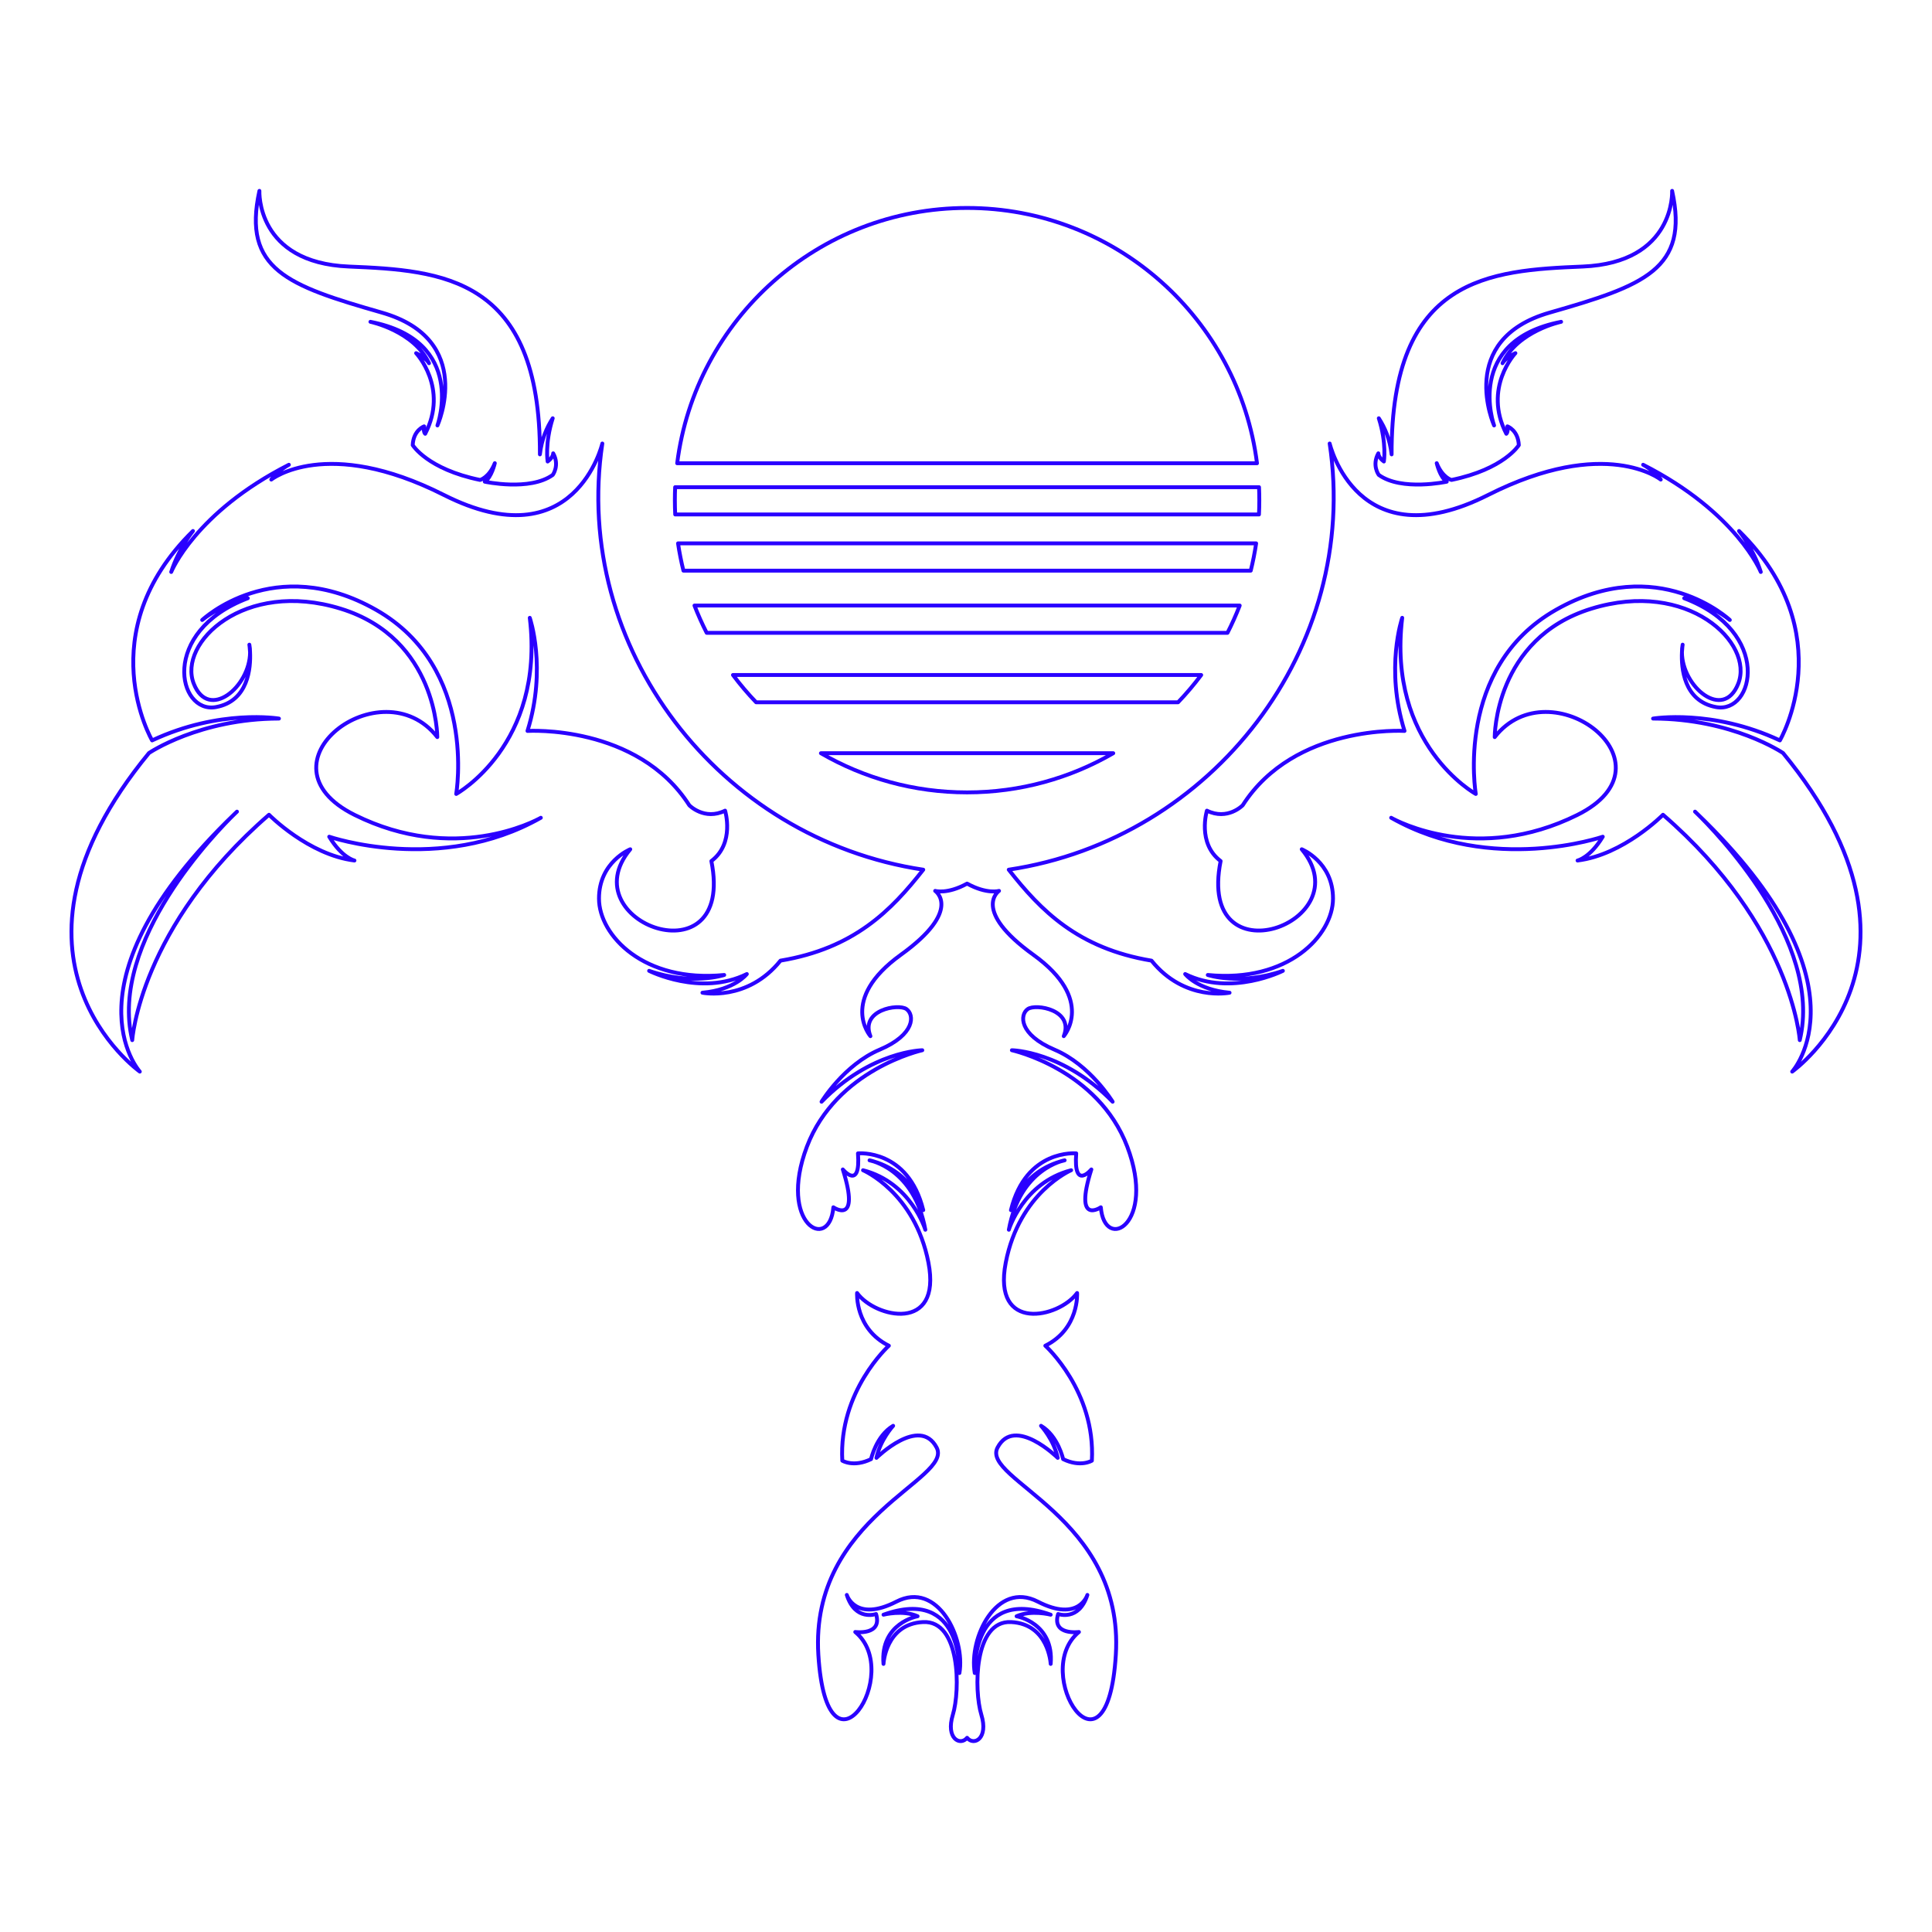 <?xml version="1.0" encoding="UTF-8" standalone="no"?><!DOCTYPE svg PUBLIC
"-//W3C//DTD SVG 1.1//EN"
"http://www.w3.org/Graphics/SVG/1.1/DTD/svg11.dtd"><svg width="100%"
height="100%" viewBox="0 0 500 500" version="1.1"
xmlns="http://www.w3.org/2000/svg" xmlns:xlink="http://www.w3.org/1999/xlink"
xml:space="preserve" xmlns:serif="http://www.serif.com/"
style=" 
fill-rule:evenodd;clip-rule:evenodd;stroke-linejoin:round;stroke-miterlimit:1.414;
stroke:#2a00ff; fill-opacity: 0;
"><g
id="alaf">
<path d="M288.111,194.932c-11.13,6.448 -24.051,10.14
-37.829,10.14c-13.777,0 -26.699,-3.692
-37.829,-10.14l75.658,0Zm22.761,-20.244c-1.851,2.475 -3.851,4.833
-5.986,7.06l-109.208,0c-2.135,-2.227 -4.134,-4.585
-5.986,-7.06l121.18,0Zm9.964,-17.974c-0.935,2.416 -1.991,4.772
-3.161,7.061l-134.786,0c-1.169,-2.289 -2.225,-4.645
-3.161,-7.061l141.108,0Zm4.252,-16.094c-0.355,2.392 -0.822,4.747
-1.396,7.061l-146.82,0c-0.574,-2.314 -1.041,-4.669
-1.396,-7.061l149.612,0Zm0.748,-14.538c0.049,1.115 0.073,2.236
0.073,3.363c0,1.24 -0.029,2.473 -0.089,3.698l-151.076,0c-0.059,-1.225
-0.089,-2.458 -0.089,-3.698c0,-1.127 0.024,-2.248
0.073,-3.363l151.108,0Zm-150.582,-6.189c4.701,-37.238 36.524,-66.075
75.028,-66.075c38.505,0 70.327,28.837 75.029,66.075l-150.057,0Z"
/><g>

<!-- color adjusted .. kand 108 -->

<path d="M60.767,210.592c-45.494,43.755 -24.585,66.74
-24.585,66.74c0,0 -41.331,-29.312 2.367,-82.446c0,0 13.059,-8.883
33.64,-8.92c0,0 -15.273,-2.575 -32.821,5.653c0,0 -16.254,-27.849
10.569,-54.197c0,0 -3.706,4.513 -5.627,10.605c0,0 6.178,-15.408
30.451,-27.746c0,0 -2.809,1.455 -4.556,3.832c0,0 14.261,-11.382
44.682,3.987c33.894,17.123 40.996,-13.317 40.996,-13.317c-7.92,52.81
30.247,102.373 83.056,110.292c-8.32,10.609 -17.888,20.355
-36.947,23.539c-8.591,10.678 -20.201,8.301 -20.201,8.301c8.374,-0.756
11.491,-4.834 11.491,-4.834c-11.985,5.912 -25.291,-0.828
-25.291,-0.828c11.11,3.869 19.434,1.07 19.434,1.07c-20.784,2.054 -32.385,-10.235
-32.406,-19.752c-0.02,-9.517 8.092,-12.78 8.092,-12.78c-15.704,18.924
27.285,34.526 20.992,3.048l0,0c6.128,-4.612 3.551,-13.041
3.551,-13.041c-5.359,2.637 -9.261,-1.389 -9.261,-1.389l0,0c-13.46,-21.019
-41.881,-19.243 -41.881,-19.243c5.094,-16.312 0.596,-29.274
0.596,-29.274c3.952,32.91 -19.04,45.583 -19.04,45.583c0,0 5.616,-32.675
-20.751,-47.652c-26.367,-14.977 -44.994,2.63 -44.994,2.63c5.275,-4.244
11.806,-5.63 11.806,-5.63c-22.875,8.706 -18.144,29.965
-8.262,28.174c8.441,-1.529 9.032,-10.213 8.848,-14.181c0.001,-0.662
-0.058,-1.324 -0.183,-1.977c0,0 0.127,0.77 0.183,1.977c-0.008,8.899
-10.723,17.895 -14.572,8.111c-4.136,-10.512 12.986,-27.123
38.041,-19.393c25.055,7.73 24.987,33.229 24.987,33.229c-14.441,-18.497
-48.012,6.948 -21.346,20.163c25.762,12.768 46.678,1.532
48.067,0.755l0.074,-0.042c0,0 -0.025,0.015 -0.074,0.042c-26.024,14.737
-54.688,4.86 -54.688,4.86c3.326,5.483 6.528,6.163 6.528,6.163c-11.894,-1.465
-22.114,-11.843 -22.114,-11.843c-33.481,29.005 -35.395,58.327
-35.395,58.327c-6.144,-25.587 22.162,-54.334 26.544,-58.596c0.187,-0.18
0.375,-0.36 0.563,-0.54c0,0 -0.198,0.185 -0.563,0.54Z"
/>

<path d="M439.233,210.592c45.494,43.755 24.585,66.74
24.585,66.74c0,0 41.331,-29.312 -2.367,-82.446c0,0 -13.059,-8.883
-33.64,-8.92c0,0 15.273,-2.575 32.821,5.653c0,0 16.254,-27.849
-10.569,-54.197c0,0 3.706,4.513 5.627,10.605c0,0 -6.178,-15.408
-30.451,-27.746c0,0 2.809,1.455 4.556,3.832c0,0 -14.261,-11.382
-44.682,3.987c-33.894,17.123 -40.996,-13.317 -40.996,-13.317c7.92,52.81
-30.247,102.373 -83.056,110.292c8.32,10.609 17.888,20.355
36.947,23.539c8.591,10.678 20.201,8.301 20.201,8.301c-8.374,-0.756
-11.491,-4.834 -11.491,-4.834c11.985,5.912 25.291,-0.828
25.291,-0.828c-11.11,3.869 -19.434,1.07 -19.434,1.07c20.784,2.054 32.385,-10.235
32.406,-19.752c0.02,-9.517 -8.092,-12.78 -8.092,-12.78c15.704,18.924
-27.285,34.526 -20.992,3.048l0,0c-6.128,-4.612 -3.551,-13.041
-3.551,-13.041c5.359,2.637 9.261,-1.389 9.261,-1.389l0,0c13.46,-21.019
41.881,-19.243 41.881,-19.243c-5.094,-16.312 -0.596,-29.274
-0.596,-29.274c-3.952,32.91 19.04,45.583 19.04,45.583c0,0 -5.616,-32.675
20.751,-47.652c26.367,-14.977 44.994,2.63 44.994,2.63c-5.275,-4.244
-11.806,-5.63 -11.806,-5.63c22.875,8.706 18.144,29.965
8.262,28.174c-8.441,-1.529 -9.032,-10.213 -8.848,-14.181c-0.001,-0.662
0.058,-1.324 0.183,-1.977c0,0 -0.127,0.77 -0.183,1.977c0.008,8.899 10.723,17.895
14.572,8.111c4.136,-10.512 -12.986,-27.123 -38.041,-19.393c-25.055,7.73
-24.987,33.229 -24.987,33.229c14.441,-18.497 48.012,6.948
21.346,20.163c-25.762,12.768 -46.678,1.532 -48.067,0.755l-0.074,-0.042c0,0
0.025,0.015 0.074,0.042c26.024,14.737 54.688,4.86 54.688,4.86c-3.326,5.483
-6.528,6.163 -6.528,6.163c11.894,-1.465 22.114,-11.843
22.114,-11.843c33.481,29.005 35.395,58.327 35.395,58.327c6.144,-25.587
-22.162,-54.334 -26.544,-58.596c-0.187,-0.18 -0.375,-0.36 -0.563,-0.54c0,0
0.198,0.185 0.563,0.54Z" /></g>

<path
d="M250.282,449.741c-1.752,2.178 -5.588,0.234 -3.683,-5.984c1.906,-6.218
2.006,-24.47 -7.722,-23.969c-9.728,0.502 -10.229,10.831
-10.229,10.831c-0.903,-10.63 8.825,-12.335 8.825,-12.335c-3.811,-1.705
-8.825,-0.401 -8.825,-0.401c20.659,-7.421 19.65,15.099 19.65,15.099c1.567,-9.088
-5.641,-23.974 -16.297,-18.49c-10.655,5.485 -12.849,-1.724
-12.849,-1.724c2.194,6.895 7.57,4.936 7.57,4.936c1.714,5.632 -5.386,4.652
-5.386,4.652c12.732,10.529 -7.345,41.623 -9.549,5.877c-2.204,-35.747
35.012,-45.296 30.605,-53.621c-4.407,-8.324 -15.569,2.681
-15.569,2.681c1.027,-4.724 4.322,-8.297 4.322,-8.297c-4.413,2.607 -5.717,8.624
-5.717,8.624c-4.513,2.207 -7.441,0.398 -7.441,0.398c-0.98,-18.02 12.05,-29.749
12.05,-29.749c-8.814,-4.381 -8.227,-13.639 -8.227,-13.639c4.701,6.464
21.999,10.343 18.469,-7.869c-3.53,-18.212 -16.929,-23.908
-16.929,-23.908c12.436,3.209 16.126,15.404 16.126,15.404c-2.888,-15.966
-14.441,-17.972 -14.441,-17.972c11.553,2.808 13.9,12.893
13.9,12.893c-3.918,-15.914 -16.894,-14.69 -16.894,-14.69c0.734,9.793
-3.918,4.162 -3.918,4.162c4.652,14.691 -2.448,9.794 -2.448,9.794c-0.98,11.752
-14.446,4.407 -6.856,-15.67c7.59,-20.077 29.871,-24.974 29.871,-24.974c0,0
-13.226,0.165 -26.075,13.328c0,0 5.798,-9.559 15.043,-13.476c9.245,-3.917
9.021,-9.044 6.926,-10.51c-2.095,-1.467 -12.044,0.209 -9.321,7.016c0,0
-8.273,-9.425 7.855,-21.05c16.128,-11.624 8.902,-16.546 8.902,-16.546c0,0
3.12,0.942 8.262,-1.886c5.143,2.828 8.263,1.886 8.263,1.886c0,0 -7.226,4.922
8.901,16.546c16.128,11.625 7.855,21.05 7.855,21.05c2.723,-6.807 -7.226,-8.483
-9.321,-7.016c-2.094,1.466 -2.319,6.593 6.926,10.51c9.246,3.917 15.044,13.476
15.044,13.476c-12.85,-13.163 -26.076,-13.328 -26.076,-13.328c0,0 22.281,4.897
29.871,24.974c7.59,20.077 -5.876,27.422 -6.855,15.67c0,0 -7.101,4.897
-2.449,-9.794c0,0 -4.652,5.631 -3.917,-4.162c0,0 -12.977,-1.224
-16.894,14.69c0,0 2.346,-10.085 13.899,-12.893c0,0 -11.553,2.006
-14.441,17.972c0,0 3.69,-12.195 16.126,-15.404c0,0 -13.398,5.696
-16.928,23.908c-3.531,18.212 13.767,14.333 18.468,7.869c0,0 0.588,9.258
-8.227,13.639c0,0 13.03,11.729 12.05,29.749c0,0 -2.928,1.809 -7.441,-0.398c0,0
-1.304,-6.017 -5.716,-8.624c0,0 3.295,3.573 4.321,8.297c0,0 -11.162,-11.005
-15.569,-2.681c-4.407,8.325 32.809,17.874 30.605,53.621c-2.203,35.746
-22.28,4.652 -9.549,-5.877c0,0 -7.1,0.98 -5.386,-4.652c0,0 5.377,1.959
7.57,-4.936c0,0 -2.193,7.209 -12.849,1.724c-10.655,-5.484 -17.864,9.402
-16.297,18.49c0,0 -1.009,-22.52 19.65,-15.099c0,0 -5.014,-1.304 -8.825,0.401c0,0
9.728,1.705 8.825,12.335c0,0 -0.501,-10.329 -10.229,-10.831c-9.728,-0.501
-9.627,17.751 -7.722,23.969c1.906,6.218 -1.93,8.162 -3.683,5.984l0,0Z"
/><g>


<path d="M139.727,117.592c0.452,-3.923 1.724,-6.878
3.317,-9.345c-2.079,6.531 -1.314,11.191 -1.314,11.191c1.47,-1.074 1.435,-2.117
1.435,-2.117c1.721,3.114 -0.107,5.582 -0.107,5.582c-5.936,4.289 -17.6,1.758
-17.6,1.758c1.76,-1.093 2.598,-4.79 2.598,-4.79c-1.476,3.727 -3.808,4.341
-3.808,4.341c-13.649,-2.795 -17.439,-9.011 -17.439,-9.011c0.172,-3.9
2.954,-4.858 2.954,-4.858c-0.26,1.524 0.277,1.92 0.277,1.92c6.123,-11.88
-2.347,-20.867 -2.347,-20.867c2.712,1.298 3.331,2.607 3.331,2.607c-3.934,-8.384
-15.161,-10.719 -15.161,-10.719c25.227,4.937 17.346,26.822 17.346,26.822c0,0
9.997,-22.222 -14.387,-29.204c-24.383,-6.982 -36.15,-11.187 -31.689,-31.504c0,0
-0.929,18.585 23.149,19.584c24.078,0.999 49.612,2.632 49.445,48.61Z"
/>


<path d="M360.15,117.592c-0.453,-3.923 -1.724,-6.878
-3.318,-9.345c2.08,6.531 1.315,11.191 1.315,11.191c-1.47,-1.074 -1.436,-2.117
-1.436,-2.117c-1.721,3.114 0.108,5.582 0.108,5.582c5.935,4.289 17.6,1.758
17.6,1.758c-1.761,-1.093 -2.598,-4.79 -2.598,-4.79c1.476,3.727 3.808,4.341
3.808,4.341c13.649,-2.795 17.438,-9.011 17.438,-9.011c-0.172,-3.9 -2.953,-4.858
-2.953,-4.858c0.26,1.524 -0.278,1.92 -0.278,1.92c-6.122,-11.88 2.348,-20.867
2.348,-20.867c-2.712,1.298 -3.332,2.607 -3.332,2.607c3.934,-8.384 15.162,-10.719
15.162,-10.719c-25.228,4.937 -17.347,26.822 -17.347,26.822c0,0 -9.996,-22.222
14.387,-29.204c24.384,-6.982 36.15,-11.187 31.69,-31.504c0,0 0.929,18.585
-23.149,19.584c-24.078,0.999 -49.613,2.632 -49.445,48.61Z"
/></g></g></svg>